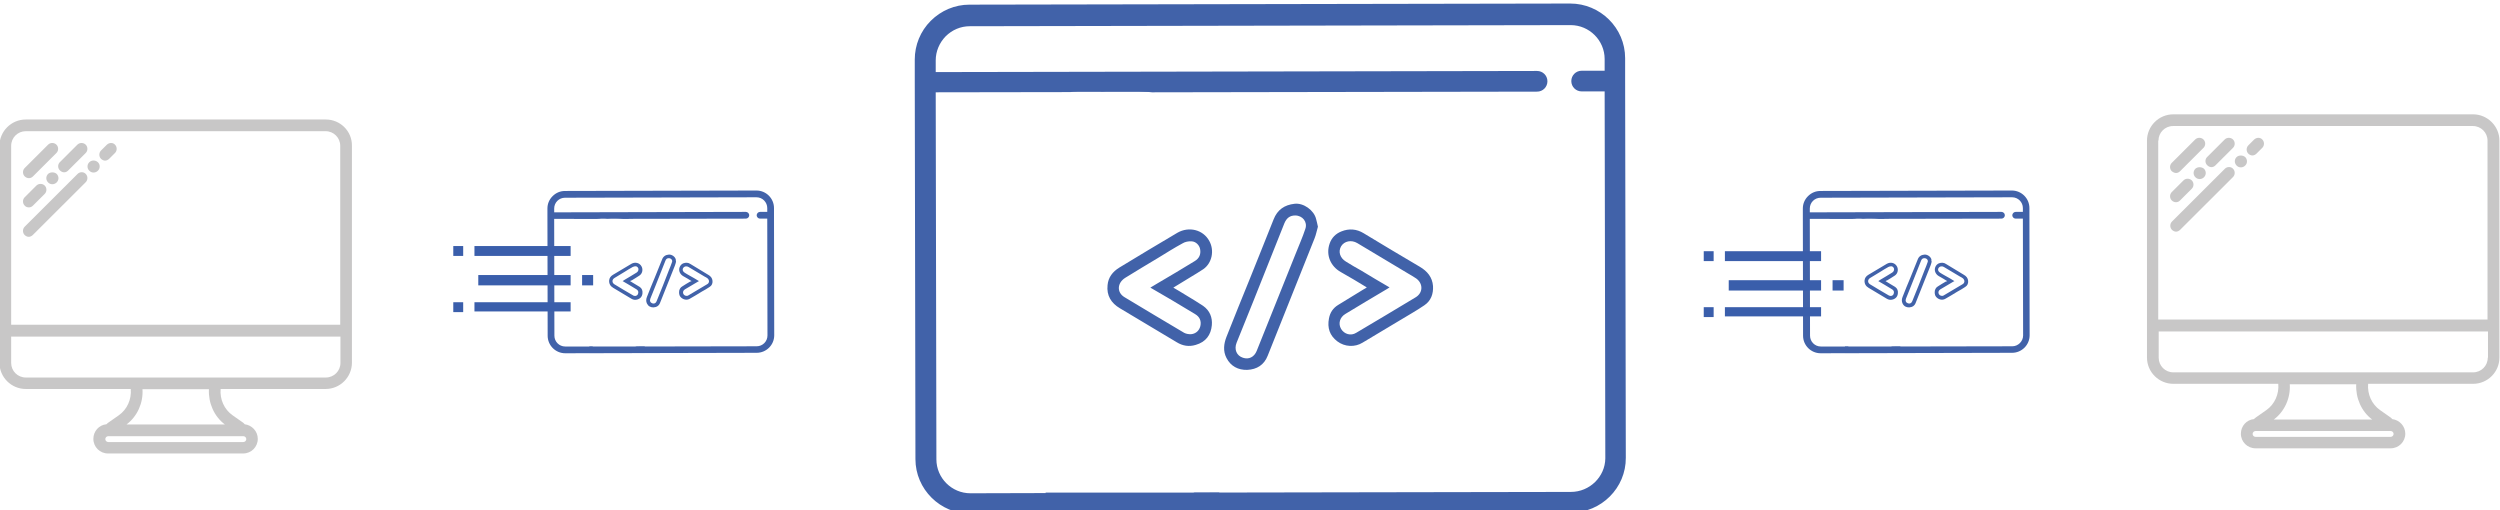 <?xml version="1.0" encoding="utf-8"?>
<!-- Generator: Adobe Illustrator 16.0.3, SVG Export Plug-In . SVG Version: 6.00 Build 0)  -->
<!DOCTYPE svg PUBLIC "-//W3C//DTD SVG 1.1//EN" "http://www.w3.org/Graphics/SVG/1.1/DTD/svg11.dtd">
<svg version="1.1" id="Layer_1" xmlns="http://www.w3.org/2000/svg" xmlns:xlink="http://www.w3.org/1999/xlink" x="0px" y="0px"
	 width="490px" height="100px" viewBox="0 0 490 100" enable-background="new 0 0 490 100" xml:space="preserve">
<g>
	<g>
		<g>
			<g>
				<path fill="#C8C7C7" d="M63.857,23.421h-58.8c-2.87,0-5.166,2.336-5.166,5.155v37.357v5.153c0,2.864,2.339,5.155,5.166,5.155
					h20.571c0.177,2.025-0.706,4.008-2.34,5.153l-2.075,1.454c-0.132,0.088-0.264,0.22-0.353,0.308
					c-1.457,0.132-2.561,1.366-2.561,2.864c0,1.587,1.28,2.861,2.87,2.861h26.486c1.589,0,2.87-1.274,2.87-2.861
					c0-1.498-1.148-2.688-2.561-2.864c-0.088-0.132-0.221-0.22-0.309-0.308l-2.074-1.454c-1.633-1.146-2.516-3.128-2.339-5.153
					h20.571c2.869,0,5.165-2.336,5.165-5.155v-5.153V28.577C69.023,25.713,66.682,23.421,63.857,23.421z M2.188,28.577
					c0-1.587,1.28-2.864,2.87-2.864h58.756c1.589,0,2.869,1.277,2.869,2.864v35.066H2.188V28.577z M47.701,86.639H21.214
					c-0.309,0-0.574-0.266-0.574-0.573c0-0.309,0.265-0.573,0.574-0.573h0.839h24.81h0.839c0.309,0,0.573,0.265,0.573,0.573
					C48.274,86.373,48.01,86.639,47.701,86.639z M40.947,76.285c-0.132,2.688,1.015,5.33,3.134,6.916H24.79
					c2.119-1.586,3.311-4.229,3.135-6.916H40.947z M66.727,71.132c0,1.585-1.28,2.862-2.87,2.862H43.772H25.187H5.058
					c-1.59,0-2.87-1.277-2.87-2.862v-5.155h64.539V71.132z"/>
				<path fill="#C8C7C7" d="M5.675,34.919c0.309,0,0.574-0.132,0.794-0.352l4.592-4.583c0.441-0.439,0.441-1.189,0-1.63
					c-0.442-0.44-1.193-0.44-1.634,0l-4.591,4.582c-0.441,0.44-0.441,1.189,0,1.63C5.058,34.788,5.367,34.919,5.675,34.919z"/>
				<path fill="#C8C7C7" d="M5.675,40.647c0.309,0,0.574-0.133,0.794-0.353l2.296-2.291c0.441-0.44,0.441-1.189,0-1.63
					c-0.442-0.44-1.191-0.44-1.634,0l-2.295,2.291c-0.441,0.441-0.441,1.189,0,1.63C5.058,40.559,5.367,40.647,5.675,40.647z"/>
				<path fill="#C8C7C7" d="M9.428,34.083c-0.221,0.22-0.354,0.528-0.354,0.836s0.132,0.618,0.354,0.837
					c0.221,0.22,0.486,0.353,0.838,0.353c0.31,0,0.619-0.133,0.839-0.353c0.221-0.22,0.354-0.529,0.354-0.837
					s-0.133-0.616-0.354-0.836C10.663,33.687,9.869,33.687,9.428,34.083z"/>
				<path fill="#C8C7C7" d="M11.768,33.422c0.22,0.22,0.529,0.352,0.794,0.352c0.309,0,0.574-0.132,0.794-0.352l3.443-3.437
					c0.441-0.439,0.441-1.189,0-1.63c-0.442-0.44-1.192-0.44-1.633,0l-3.444,3.437C11.282,32.233,11.282,32.981,11.768,33.422z"/>
				<path fill="#C8C7C7" d="M15.21,34.083L4.836,44.436c-0.441,0.44-0.441,1.189,0,1.629c0.221,0.221,0.53,0.353,0.795,0.353
					c0.264,0,0.573-0.132,0.794-0.353L16.8,35.712c0.441-0.44,0.441-1.189,0-1.629C16.403,33.642,15.652,33.642,15.21,34.083z"/>
				<path fill="#C8C7C7" d="M17.506,31.792c-0.22,0.22-0.354,0.485-0.354,0.837c0,0.352,0.133,0.616,0.354,0.836
					c0.221,0.221,0.486,0.353,0.839,0.353c0.309,0,0.618-0.131,0.838-0.353c0.222-0.22,0.354-0.484,0.354-0.836
					c0-0.353-0.132-0.617-0.354-0.837C18.698,31.351,17.948,31.351,17.506,31.792z"/>
				<path fill="#C8C7C7" d="M20.95,28.355l-1.148,1.146c-0.442,0.441-0.442,1.19,0,1.63c0.221,0.22,0.529,0.353,0.794,0.353
					s0.574-0.133,0.794-0.353l1.148-1.146c0.442-0.439,0.442-1.189,0-1.63C22.141,27.916,21.436,27.916,20.95,28.355z"/>
			</g>
		</g>
	</g>
	<g>
		<g>
			<g>
				<path fill="#C8C7C7" d="M484.729,22.409h-58.757c-2.869,0-5.164,2.335-5.164,5.154V64.92v5.154c0,2.863,2.338,5.154,5.164,5.154
					h20.571c0.177,2.026-0.707,4.008-2.339,5.153l-2.074,1.454c-0.134,0.088-0.266,0.221-0.354,0.308
					c-1.457,0.133-2.563,1.367-2.563,2.864c0,1.586,1.28,2.863,2.869,2.863h26.487c1.591,0,2.869-1.277,2.869-2.863
					c0-1.497-1.146-2.688-2.561-2.864c-0.087-0.132-0.221-0.22-0.309-0.308l-2.074-1.454c-1.634-1.146-2.516-3.127-2.341-5.153
					h20.573c2.869,0,5.163-2.335,5.163-5.154V64.92V27.563C489.893,24.744,487.554,22.409,484.729,22.409z M423.06,27.563
					c0-1.585,1.279-2.862,2.868-2.862h58.757c1.589,0,2.869,1.277,2.869,2.862v35.066h-64.539V27.563H423.06z M468.571,85.625
					h-26.487c-0.307,0-0.573-0.265-0.573-0.572c0-0.31,0.267-0.573,0.573-0.573h0.839h24.812h0.837c0.309,0,0.573,0.264,0.573,0.573
					C469.145,85.36,468.88,85.625,468.571,85.625z M461.818,75.316c-0.133,2.688,1.014,5.33,3.135,6.916h-19.291
					c2.117-1.586,3.31-4.229,3.133-6.916H461.818z M487.599,70.118c0,1.586-1.28,2.863-2.869,2.863h-20.087h-18.584h-20.086
					c-1.589,0-2.869-1.277-2.869-2.863v-5.154h64.539v5.154H487.599z"/>
				<path fill="#C8C7C7" d="M426.503,33.907c0.309,0,0.573-0.133,0.795-0.353l4.589-4.582c0.443-0.441,0.443-1.19,0-1.63
					c-0.44-0.441-1.19-0.441-1.631,0l-4.592,4.581c-0.443,0.441-0.443,1.19,0,1.63C425.928,33.774,426.239,33.907,426.503,33.907z"
					/>
				<path fill="#C8C7C7" d="M426.503,39.633c0.309,0,0.573-0.132,0.795-0.353l2.293-2.29c0.443-0.441,0.443-1.19,0-1.63
					c-0.438-0.441-1.19-0.441-1.631,0l-2.296,2.291c-0.443,0.44-0.443,1.189,0,1.629C425.928,39.545,426.239,39.633,426.503,39.633z
					"/>
				<path fill="#C8C7C7" d="M430.298,33.069c-0.221,0.22-0.354,0.529-0.354,0.837s0.133,0.616,0.354,0.836
					c0.222,0.221,0.486,0.353,0.84,0.353c0.309,0,0.617-0.131,0.839-0.353c0.222-0.22,0.354-0.528,0.354-0.836
					s-0.132-0.617-0.354-0.837C431.491,32.673,430.741,32.673,430.298,33.069z"/>
				<path fill="#C8C7C7" d="M432.639,32.408c0.22,0.221,0.53,0.353,0.795,0.353c0.309,0,0.574-0.132,0.794-0.353l3.443-3.436
					c0.441-0.441,0.441-1.19,0-1.63c-0.442-0.441-1.192-0.441-1.633,0l-3.444,3.437C432.153,31.219,432.153,31.969,432.639,32.408z"
					/>
				<path fill="#C8C7C7" d="M436.082,33.069l-10.375,10.353c-0.439,0.441-0.439,1.189,0,1.63c0.221,0.22,0.532,0.353,0.796,0.353
					c0.265,0,0.573-0.133,0.795-0.353L437.671,34.7c0.441-0.441,0.441-1.189,0-1.63C437.273,32.629,436.523,32.629,436.082,33.069z"
					/>
				<path fill="#C8C7C7" d="M438.378,30.779c-0.221,0.22-0.354,0.485-0.354,0.836c0,0.308,0.133,0.617,0.354,0.837
					c0.22,0.22,0.486,0.352,0.84,0.352c0.307,0,0.617-0.132,0.837-0.352c0.219-0.22,0.354-0.484,0.354-0.837
					c0-0.308-0.135-0.616-0.354-0.836C439.569,30.382,438.817,30.382,438.378,30.779z"/>
				<path fill="#C8C7C7" d="M441.82,27.343l-1.146,1.146c-0.442,0.44-0.442,1.189,0,1.63c0.22,0.22,0.528,0.352,0.793,0.352
					c0.266,0,0.574-0.132,0.796-0.352l1.146-1.146c0.442-0.441,0.442-1.19,0-1.63C443.013,26.902,442.306,26.902,441.82,27.343z"/>
			</g>
		</g>
	</g>
	<g>
		<g>
			<g>
				<path fill="#4162A9" d="M318.526,15.757L318.526,15.757L318.526,15.757v-4.361c0-5.903-4.856-10.704-10.772-10.704
					l-117.732,0.22c-2.87,0-5.563,1.146-7.594,3.172c-2.03,2.025-3.134,4.757-3.134,7.577v4.361l0,0l0,0l0.132,73.965
					c0,5.902,4.856,10.705,10.772,10.705l0,0l117.732-0.221c5.914,0,10.771-4.846,10.728-10.75L318.526,15.757z M307.886,96.417
					l-73.764,0.132c-0.839,0.354-1.722,0.529-2.738,0.572c-6.753,0.047-15.494,2.47-22.071,0.75
					c-0.883-0.219-1.766-0.661-2.561-1.234l-16.553,0.046v2.025v-2.025c-3.664,0-6.666-2.996-6.666-6.651l-0.133-71.94l26.399-0.043
					c0.397-0.088,0.838-0.177,1.236-0.177c0.75-0.22,1.457-0.308,2.118-0.264c0.31,0.044,0.619,0.044,0.928,0.044
					c0.617,0,1.236,0.088,1.854,0.264c3.267-0.352,6.622-0.22,9.845,0.176l75.486-0.132c1.148,0,2.029-0.925,2.029-2.026
					c0-1.146-0.924-2.026-2.029-2.026l0,0l-117.865,0.22v-2.29c0-1.763,0.707-3.437,1.942-4.714
					c1.281-1.277,2.958-1.983,4.724-1.983l117.778-0.22c3.663,0,6.666,2.996,6.666,6.652v2.291h-4.503
					c-1.149,0-2.031,0.925-2.031,2.027c0,1.145,0.927,2.025,2.031,2.025l0,0h4.503l0.132,71.938
					C314.597,93.423,311.596,96.417,307.886,96.417z"/>
			</g>
		</g>
		<rect x="204.943" y="96.549" fill="#4162A9" width="34.034" height="4.011"/>
		<rect x="195.54" y="15.625" fill="#4162A9" width="33.593" height="2.378"/>
	</g>
	<g>
		<path fill="#4162A9" d="M258.313,44.436c-0.22,0.705-0.352,1.542-0.662,2.29c-3.046,7.666-6.136,15.331-9.182,22.996
			c-0.707,1.807-2.119,2.688-4.019,2.775c-1.764,0.044-3.22-0.706-4.059-2.335c-0.707-1.365-0.53-2.775,0-4.141
			c1.543-3.877,3.088-7.754,4.679-11.63c1.501-3.79,3.045-7.533,4.547-11.366c0.749-1.938,2.163-2.863,4.105-3.084
			c1.764-0.22,3.84,1.277,4.238,2.996C258.093,43.378,258.181,43.863,258.313,44.436z M253.855,42.233
			c-1.017,0-1.679,0.484-2.122,1.542c-1.984,5.022-4.017,10.044-6.001,15.066c-1.104,2.774-2.253,5.55-3.356,8.326
			c-0.528,1.32,0,2.555,1.237,2.951c1.147,0.396,2.206-0.132,2.691-1.321c2.563-6.389,5.122-12.775,7.683-19.164
			c0.617-1.585,1.324-3.127,1.853-4.757C256.325,43.51,255.312,42.233,253.855,42.233z"/>
		<path fill="#4162A9" d="M267.892,56.33c-1.765-1.058-3.398-2.071-5.075-2.996c-1.988-1.102-3.002-3.304-2.208-5.595
			c0.398-1.146,1.19-1.938,2.296-2.379c1.501-0.616,3.001-0.484,4.37,0.353c3.663,2.203,7.283,4.405,10.991,6.564
			c1.502,0.881,2.473,2.07,2.604,3.788c0.088,1.542-0.397,2.907-1.723,3.788c-1.544,1.058-3.22,1.982-4.809,2.952
			c-2.428,1.454-4.858,2.907-7.286,4.361c-1.501,0.925-3.486,0.836-4.943-0.265c-1.501-1.146-1.986-2.643-1.633-4.494
			c0.219-1.145,0.794-2.025,1.808-2.643c1.679-1.058,3.356-2.027,5.035-3.084C267.451,56.639,267.626,56.506,267.892,56.33z
			 M272.35,56.33c-0.22,0.131-0.354,0.22-0.485,0.309c-2.735,1.629-5.429,3.215-8.166,4.889c-1.103,0.661-1.456,1.895-0.839,2.952
			c0.618,1.013,1.899,1.409,2.958,0.749c3.885-2.291,7.77-4.626,11.654-6.961c1.456-0.881,1.501-2.688,0.087-3.701
			c-0.528-0.352-1.059-0.659-1.589-0.969c-3.31-1.982-6.621-3.965-9.933-5.946c-1.19-0.705-2.56-0.396-3.178,0.616
			c-0.617,1.057-0.222,2.291,0.929,2.996c0.971,0.617,1.985,1.189,3.001,1.762C268.597,54.127,270.452,55.229,272.35,56.33z"/>
		<path fill="#4162A9" d="M229.972,56.373c0.883,0.529,1.677,0.97,2.428,1.454c1.148,0.704,2.296,1.366,3.399,2.114
			c1.325,0.926,1.853,2.291,1.721,3.789c-0.175,1.938-1.19,3.304-3.177,3.876c-1.325,0.396-2.56,0.177-3.708-0.528
			c-3.709-2.203-7.417-4.449-11.125-6.652c-1.722-1.012-2.648-2.51-2.428-4.537c0.132-1.541,1.015-2.643,2.296-3.436
			c3.796-2.291,7.548-4.582,11.389-6.829c2.208-1.277,5.033-0.661,6.268,1.63c1.016,1.85,0.53,4.316-1.192,5.507
			c-1.589,1.057-3.266,1.981-4.855,2.995C230.678,55.933,230.413,56.109,229.972,56.373z M225.469,56.373
			c0.485-0.308,0.884-0.527,1.325-0.793c2.472-1.453,4.944-2.906,7.372-4.405c0.883-0.528,1.236-1.321,1.06-2.334
			c-0.132-0.748-0.794-1.498-1.677-1.542c-0.574-0.043-1.28,0.088-1.766,0.396c-1.634,0.882-3.224,1.895-4.812,2.864
			c-2.119,1.277-4.282,2.555-6.401,3.877c-1.634,1.012-1.722,2.907-0.132,3.832c3.885,2.335,7.77,4.67,11.654,6.961
			c0.397,0.22,0.971,0.309,1.457,0.264c0.882-0.132,1.5-0.705,1.722-1.586c0.22-1.014-0.133-1.807-1.016-2.334
			c-1.5-0.926-3.045-1.807-4.547-2.731C228.295,58.004,226.926,57.211,225.469,56.373z"/>
	</g>
	<g>
		<g>
			<g>
				<path fill="#4162A9" d="M151.704,42.145L151.704,42.145L151.704,42.145v-1.366c0-1.895-1.544-3.437-3.443-3.437l-37.522,0.088
					c-0.927,0-1.766,0.353-2.428,1.014c-0.663,0.661-1.016,1.497-1.016,2.423v1.366l0,0l0,0l0.045,23.568
					c0,1.895,1.545,3.437,3.442,3.437l0,0l37.523-0.089c1.898,0,3.443-1.542,3.443-3.436L151.704,42.145z M148.305,67.871
					l-23.485,0.044c-0.265,0.088-0.529,0.177-0.883,0.177c-2.163,0-4.944,0.792-7.018,0.221c-0.265-0.088-0.574-0.221-0.839-0.397
					h-5.298v0.661v-0.661c-1.191,0-2.119-0.97-2.119-2.114l-0.044-22.907h8.432c0.132-0.044,0.265-0.044,0.397-0.044
					c0.221-0.088,0.486-0.088,0.663-0.088c0.088,0,0.177,0,0.309,0c0.221,0,0.397,0.045,0.574,0.088
					c1.015-0.132,2.119-0.088,3.134,0.044l24.06-0.044c0.353,0,0.661-0.308,0.661-0.661c0-0.352-0.309-0.66-0.661-0.66l0,0
					l-37.567,0.088v-0.749c0-0.573,0.221-1.102,0.618-1.499c0.397-0.396,0.928-0.616,1.501-0.616l37.522-0.088
					c1.192,0,2.119,0.969,2.119,2.115v0.75h-1.413c-0.353,0-0.662,0.308-0.662,0.66c0,0.353,0.31,0.661,0.662,0.661l0,0h1.413
					l0.043,22.908C150.424,66.902,149.498,67.871,148.305,67.871z"/>
			</g>
		</g>
		<rect x="115.506" y="67.915" fill="#4162A9" width="10.859" height="1.278"/>
		<rect x="112.504" y="42.101" fill="#4162A9" width="10.728" height="0.748"/>
	</g>
	<g>
		<path fill="#4162A9" d="M132.501,51.308c-0.044,0.22-0.132,0.485-0.221,0.748c-0.971,2.423-1.942,4.891-2.913,7.313
			c-0.221,0.572-0.663,0.838-1.28,0.881c-0.574,0-1.016-0.221-1.28-0.749c-0.222-0.44-0.177-0.881,0-1.321
			c0.485-1.233,0.971-2.467,1.5-3.701c0.485-1.189,0.971-2.423,1.457-3.612c0.22-0.616,0.706-0.924,1.325-0.969
			c0.574-0.043,1.236,0.396,1.368,0.969C132.458,50.955,132.458,51.087,132.501,51.308z M131.089,50.602
			c-0.309,0-0.53,0.133-0.663,0.485c-0.617,1.587-1.28,3.216-1.898,4.802c-0.353,0.881-0.706,1.762-1.06,2.643
			c-0.176,0.441,0,0.795,0.398,0.926c0.353,0.132,0.706-0.043,0.838-0.441c0.839-2.025,1.634-4.053,2.428-6.123
			c0.222-0.484,0.397-1.012,0.574-1.496C131.884,51,131.53,50.602,131.089,50.602z"/>
		<path fill="#4162A9" d="M135.548,55.096c-0.574-0.353-1.06-0.66-1.633-0.969c-0.618-0.353-0.971-1.057-0.706-1.762
			c0.132-0.354,0.397-0.617,0.706-0.75c0.485-0.176,0.971-0.176,1.413,0.133c1.147,0.705,2.339,1.41,3.486,2.114
			c0.485,0.265,0.795,0.661,0.839,1.188c0.045,0.485-0.132,0.926-0.574,1.191c-0.486,0.352-1.015,0.615-1.545,0.924
			c-0.75,0.484-1.545,0.926-2.294,1.365c-0.486,0.31-1.104,0.266-1.59-0.088c-0.486-0.352-0.618-0.836-0.529-1.453
			c0.088-0.352,0.264-0.66,0.574-0.837c0.529-0.353,1.06-0.661,1.589-0.97C135.415,55.184,135.459,55.14,135.548,55.096z
			 M137.005,55.096c-0.089,0.044-0.133,0.088-0.177,0.088c-0.883,0.529-1.722,1.014-2.605,1.543
			c-0.353,0.22-0.441,0.616-0.265,0.924c0.177,0.31,0.619,0.441,0.928,0.266c1.236-0.75,2.471-1.455,3.708-2.203
			c0.486-0.266,0.486-0.837,0.045-1.189c-0.177-0.132-0.354-0.221-0.53-0.309c-1.06-0.617-2.119-1.277-3.179-1.895
			c-0.353-0.22-0.794-0.132-1.015,0.177c-0.221,0.353-0.088,0.749,0.309,0.969c0.309,0.177,0.619,0.396,0.971,0.573
			C135.813,54.392,136.386,54.699,137.005,55.096z"/>
		<path fill="#4162A9" d="M123.496,55.096c0.265,0.177,0.531,0.309,0.796,0.484c0.352,0.221,0.75,0.44,1.103,0.662
			c0.442,0.308,0.574,0.748,0.53,1.232c-0.045,0.617-0.398,1.057-1.016,1.233c-0.44,0.133-0.839,0.045-1.191-0.177
			c-1.192-0.704-2.384-1.408-3.532-2.114c-0.529-0.308-0.838-0.793-0.794-1.454c0.045-0.484,0.309-0.836,0.751-1.101
			c1.191-0.704,2.428-1.454,3.619-2.158c0.708-0.396,1.59-0.22,1.987,0.528c0.309,0.572,0.177,1.365-0.397,1.762
			c-0.485,0.354-1.016,0.617-1.545,0.969C123.717,54.963,123.629,55.008,123.496,55.096z M122.039,55.096
			c0.133-0.088,0.265-0.176,0.398-0.264c0.794-0.484,1.589-0.925,2.339-1.41c0.264-0.176,0.397-0.44,0.353-0.748
			c-0.044-0.221-0.264-0.485-0.529-0.485c-0.177,0-0.397,0.044-0.574,0.132c-0.531,0.265-1.016,0.617-1.545,0.926
			c-0.662,0.396-1.368,0.836-2.031,1.232c-0.529,0.31-0.529,0.926-0.043,1.234c1.235,0.748,2.472,1.498,3.708,2.203
			c0.132,0.088,0.309,0.088,0.441,0.088c0.265-0.044,0.486-0.221,0.53-0.529c0.088-0.309-0.044-0.572-0.309-0.748
			c-0.485-0.31-0.971-0.573-1.457-0.881C122.923,55.624,122.525,55.361,122.039,55.096z"/>
	</g>
	<g>
		<g>
			<g>
				<path fill="#4162A9" d="M397.765,42.145L397.765,42.145L397.765,42.145v-1.366c0-1.895-1.546-3.437-3.444-3.437l-37.523,0.088
					c-0.924,0-1.763,0.353-2.428,1.014c-0.66,0.661-1.014,1.497-1.014,2.423v1.366l0,0l0,0l0.043,23.568
					c0,1.895,1.546,3.437,3.445,3.437l0,0l37.521-0.089c1.897,0,3.442-1.542,3.442-3.436L397.765,42.145z M394.408,67.871
					l-23.482,0.044c-0.267,0.088-0.53,0.177-0.884,0.177c-2.162,0-4.943,0.792-7.02,0.221c-0.264-0.088-0.573-0.221-0.837-0.397
					h-5.299v0.661v-0.661c-1.192,0-2.119-0.97-2.119-2.114l-0.045-22.907h8.434c0.133-0.044,0.265-0.044,0.396-0.044
					c0.222-0.088,0.485-0.088,0.662-0.088c0.088,0,0.177,0,0.309,0c0.222,0,0.396,0.045,0.575,0.088
					c1.014-0.132,2.117-0.088,3.133,0.044l24.06-0.044c0.354,0,0.66-0.308,0.66-0.661c0-0.352-0.307-0.66-0.66-0.66l0,0
					l-37.568,0.088v-0.749c0-0.573,0.222-1.102,0.618-1.499c0.397-0.396,0.929-0.616,1.503-0.616l37.521-0.088
					c1.193,0,2.119,0.969,2.119,2.115v0.75h-1.412c-0.354,0-0.664,0.308-0.664,0.66c0,0.353,0.311,0.661,0.664,0.661l0,0h1.412
					l0.045,22.908C396.529,66.902,395.559,67.871,394.408,67.871z"/>
			</g>
		</g>
		<rect x="361.61" y="67.915" fill="#4162A9" width="10.859" height="1.278"/>
		<rect x="358.607" y="42.101" fill="#4162A9" width="10.729" height="0.748"/>
	</g>
	<g>
		<path fill="#4162A9" d="M378.605,51.308c-0.043,0.22-0.132,0.485-0.222,0.748c-0.971,2.423-1.942,4.891-2.913,7.313
			c-0.22,0.572-0.66,0.838-1.278,0.881c-0.574,0-1.018-0.221-1.281-0.749c-0.222-0.44-0.175-0.881,0-1.321
			c0.485-1.233,0.971-2.467,1.501-3.701c0.485-1.189,0.972-2.423,1.457-3.612c0.219-0.616,0.705-0.924,1.324-0.969
			c0.573-0.043,1.235,0.396,1.369,0.969C378.517,50.955,378.563,51.087,378.605,51.308z M377.193,50.602
			c-0.309,0-0.53,0.133-0.662,0.485c-0.617,1.587-1.28,3.216-1.899,4.802c-0.352,0.881-0.705,1.762-1.059,2.643
			c-0.177,0.441,0,0.795,0.398,0.926c0.354,0.132,0.707-0.043,0.839-0.441c0.839-2.025,1.631-4.053,2.428-6.123
			c0.22-0.484,0.396-1.012,0.573-1.496C377.988,51,377.635,50.602,377.193,50.602z"/>
		<path fill="#4162A9" d="M381.651,55.096c-0.573-0.353-1.059-0.66-1.632-0.969c-0.619-0.353-0.971-1.057-0.707-1.762
			c0.132-0.354,0.396-0.617,0.707-0.75c0.485-0.176,0.972-0.176,1.41,0.133c1.15,0.705,2.341,1.41,3.488,2.114
			c0.485,0.265,0.797,0.661,0.839,1.188c0.043,0.485-0.132,0.926-0.574,1.191c-0.486,0.352-1.015,0.615-1.545,0.924
			c-0.751,0.484-1.544,0.926-2.296,1.365c-0.485,0.31-1.103,0.266-1.588-0.088c-0.486-0.352-0.618-0.836-0.53-1.453
			c0.089-0.352,0.264-0.66,0.574-0.837c0.528-0.353,1.059-0.661,1.589-0.97C381.52,55.184,381.563,55.14,381.651,55.096z
			 M383.065,55.096c-0.09,0.044-0.132,0.088-0.179,0.088c-0.882,0.529-1.721,1.014-2.603,1.543c-0.354,0.22-0.443,0.616-0.265,0.924
			c0.175,0.31,0.618,0.441,0.925,0.266c1.237-0.75,2.475-1.455,3.71-2.203c0.485-0.266,0.485-0.837,0.042-1.189
			c-0.175-0.132-0.354-0.221-0.528-0.309c-1.061-0.617-2.118-1.277-3.177-1.895c-0.354-0.22-0.797-0.132-1.019,0.177
			c-0.219,0.353-0.087,0.749,0.312,0.969c0.309,0.177,0.617,0.396,0.971,0.573C381.873,54.392,382.49,54.699,383.065,55.096z"/>
		<path fill="#4162A9" d="M369.557,55.096c0.266,0.177,0.53,0.309,0.794,0.484c0.354,0.221,0.75,0.44,1.104,0.662
			c0.442,0.308,0.575,0.748,0.53,1.232c-0.045,0.617-0.398,1.057-1.016,1.233c-0.441,0.133-0.84,0.045-1.193-0.177
			c-1.19-0.704-2.381-1.408-3.53-2.114c-0.528-0.308-0.84-0.793-0.793-1.454c0.043-0.484,0.307-0.836,0.75-1.101
			c1.192-0.704,2.428-1.454,3.62-2.158c0.705-0.396,1.589-0.22,1.985,0.528c0.309,0.572,0.177,1.365-0.396,1.762
			c-0.485,0.354-1.016,0.617-1.546,0.969C369.822,54.963,369.688,55.008,369.557,55.096z M368.145,55.096
			c0.132-0.088,0.264-0.176,0.396-0.264c0.796-0.484,1.588-0.925,2.34-1.41c0.265-0.176,0.398-0.44,0.352-0.748
			c-0.043-0.221-0.264-0.485-0.528-0.485c-0.177,0-0.396,0.044-0.575,0.132c-0.527,0.265-1.014,0.617-1.544,0.926
			c-0.662,0.396-1.369,0.836-2.029,1.232c-0.532,0.31-0.532,0.926-0.045,1.234c1.235,0.748,2.473,1.498,3.708,2.203
			c0.132,0.088,0.309,0.088,0.44,0.088c0.267-0.044,0.486-0.221,0.53-0.529c0.09-0.309-0.044-0.572-0.309-0.748
			c-0.485-0.31-0.971-0.573-1.456-0.881C369.026,55.624,368.585,55.361,368.145,55.096z"/>
	</g>
	<rect x="338.081" y="49.237" fill="#3A5EAB" width="18.851" height="1.938"/>
	<rect x="338.831" y="54.92" fill="#3A5EAB" width="18.101" height="2.026"/>
	<rect x="338.081" y="60.207" fill="#3A5EAB" width="18.851" height="1.805"/>
	<rect x="359.183" y="54.92" fill="#3A5EAB" width="2.164" height="2.026"/>
	<rect x="333.933" y="49.237" fill="#3A5EAB" width="1.942" height="1.938"/>
	<rect x="333.933" y="60.207" fill="#3A5EAB" width="1.942" height="1.938"/>
	<rect x="92.993" y="48.224" fill="#3A5EAB" width="18.849" height="1.938"/>
	<rect x="93.744" y="53.907" fill="#3A5EAB" width="18.098" height="2.025"/>
	<rect x="92.993" y="59.237" fill="#3A5EAB" width="18.849" height="1.806"/>
	<rect x="114.093" y="53.907" fill="#3A5EAB" width="2.164" height="2.025"/>
	<rect x="88.843" y="48.224" fill="#3A5EAB" width="1.942" height="1.938"/>
	<rect x="88.843" y="59.237" fill="#3A5EAB" width="1.942" height="1.938"/>
</g>
</svg>
